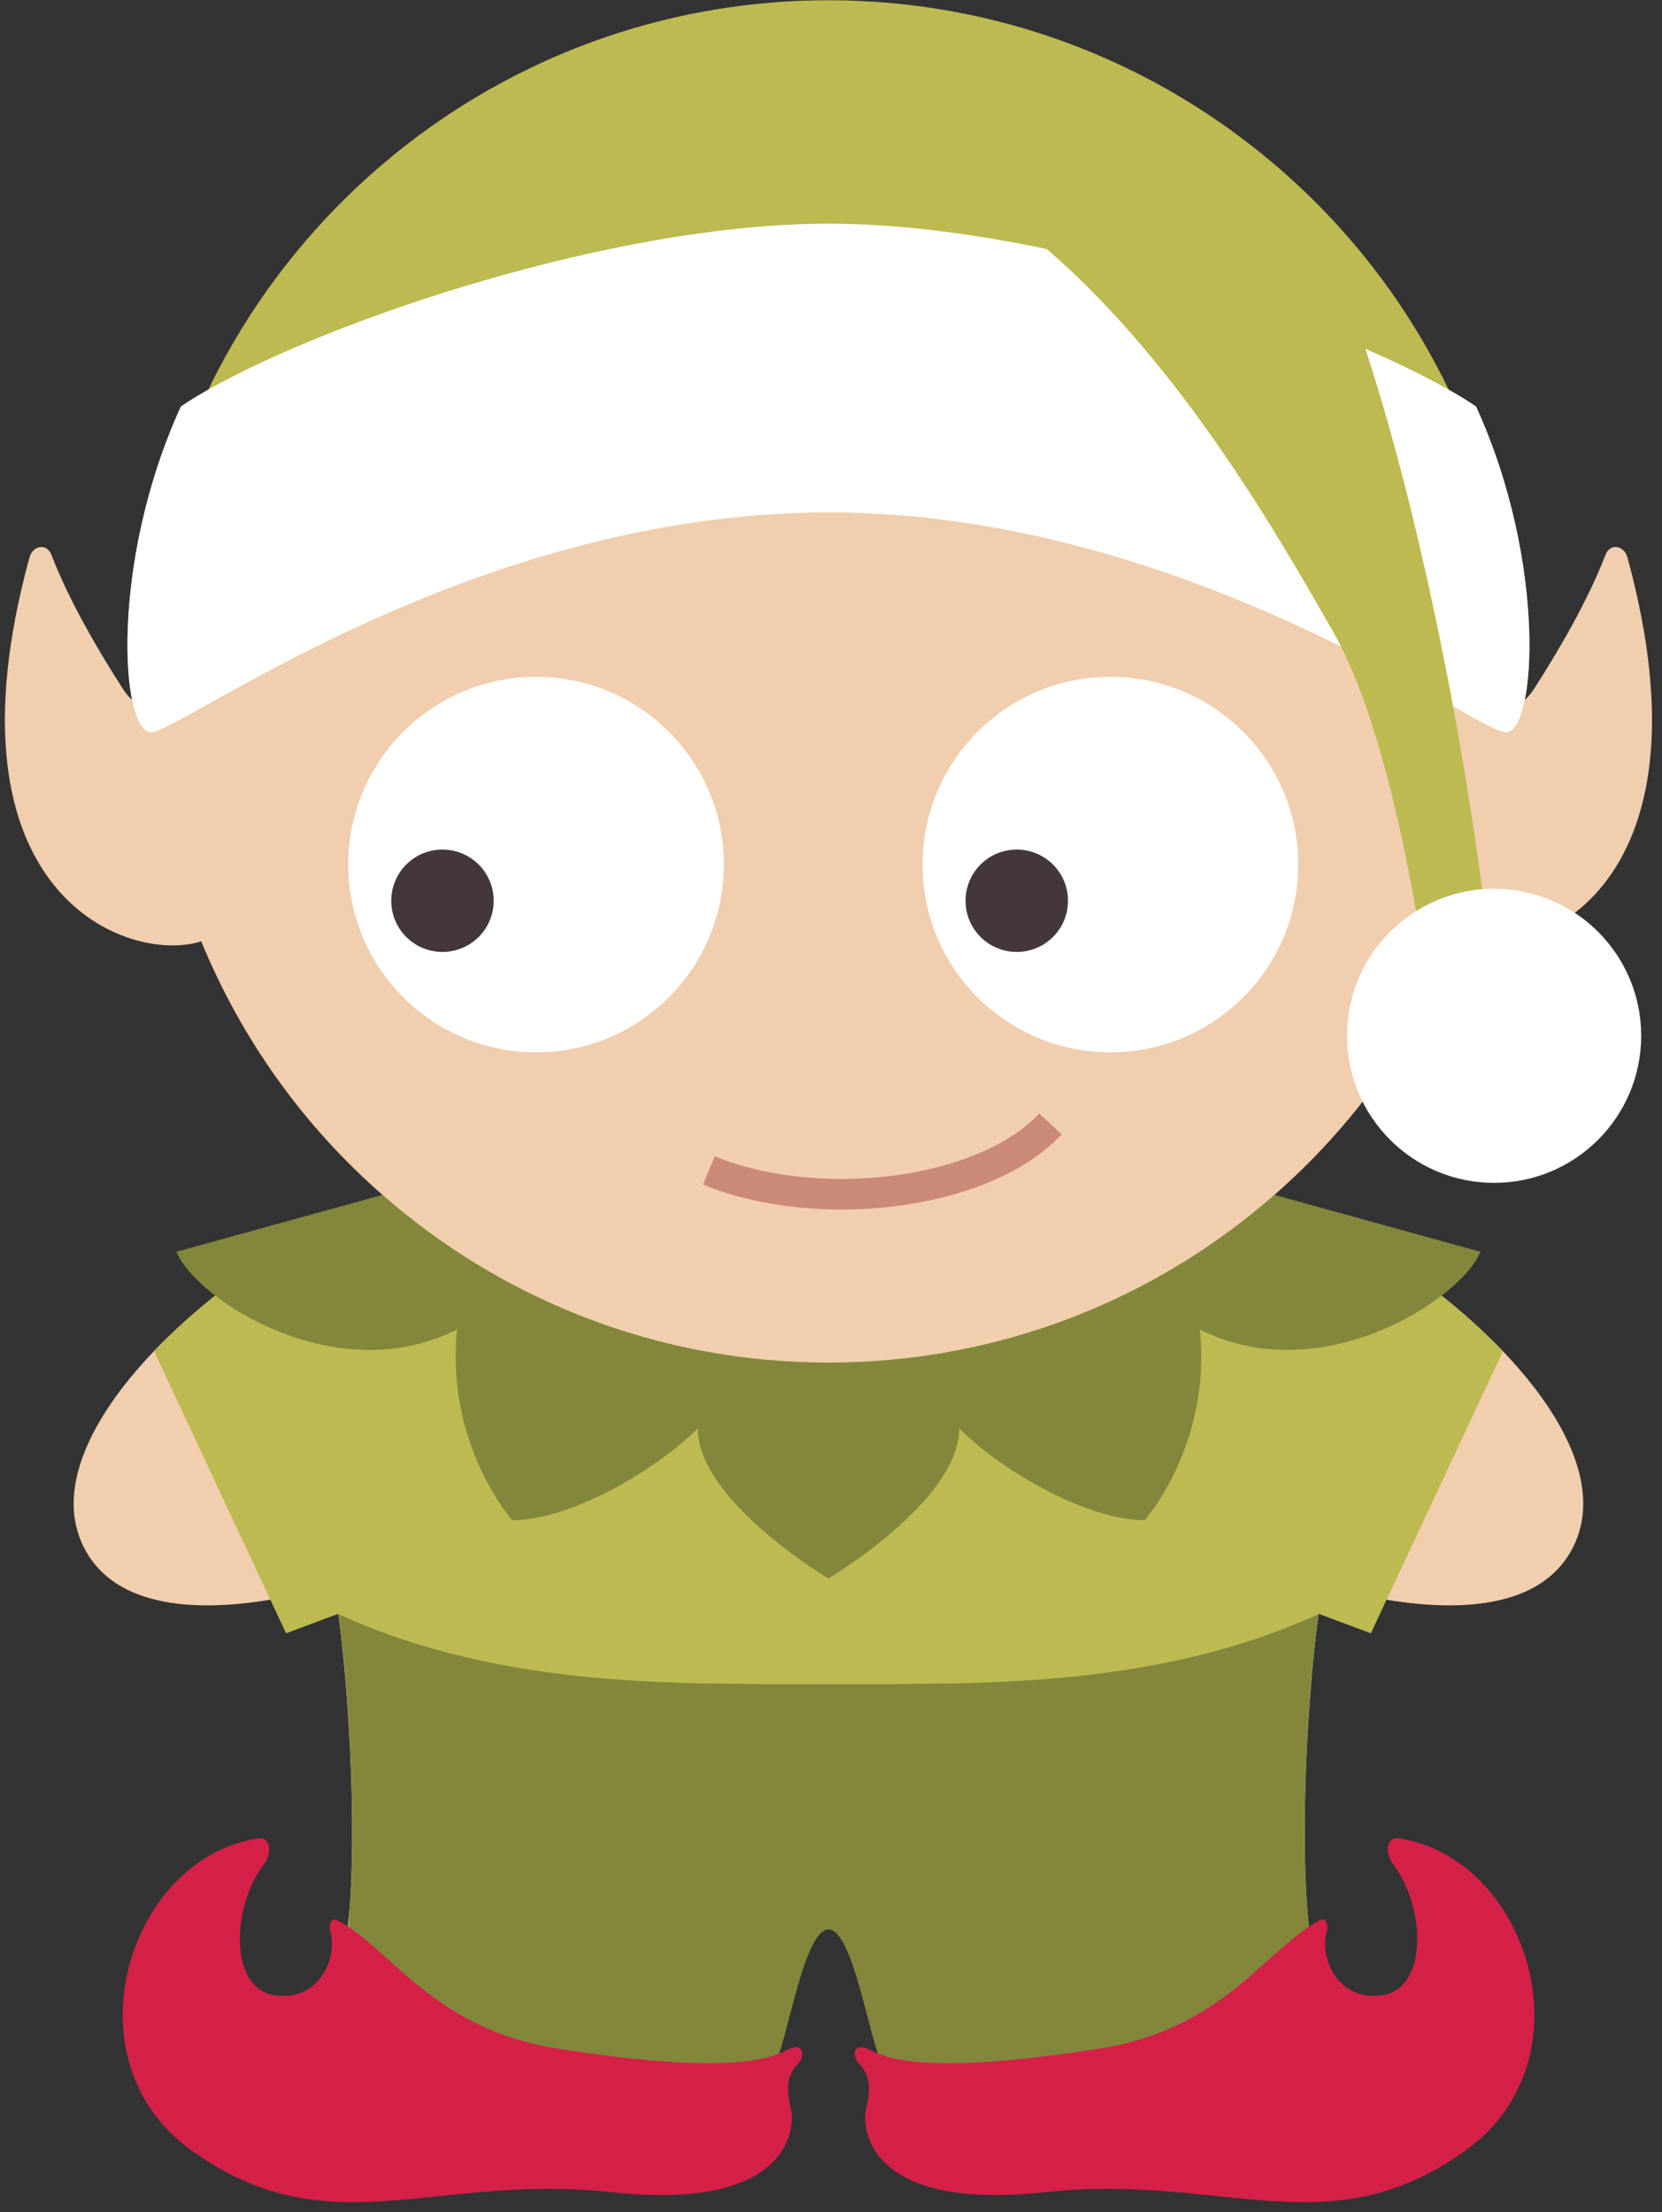 <?xml version="1.0" encoding="UTF-8" standalone="no"?>
<svg width="163px" height="217px" viewBox="0 0 163 217" version="1.1" xmlns="http://www.w3.org/2000/svg" xmlns:xlink="http://www.w3.org/1999/xlink" xmlns:sketch="http://www.bohemiancoding.com/sketch/ns">
    <rect x="0" y="0" width="163" height="217" fill="#333333" stroke="none"/>
    <!-- Generator: Sketch 3.2.1 (9977) - http://www.bohemiancoding.com/sketch -->
    <title>Slice 1</title>
    <desc>Created with Sketch.</desc>
    <defs></defs>
    <g id="Page-1" stroke="none" stroke-width="1" fill="none" fill-rule="evenodd" sketch:type="MSPage">
        <g id="Elf" sketch:type="MSLayerGroup">
            <g id="Group" sketch:type="MSShapeGroup">
                <path d="M142.765,92.328 L142.775,92.338 C149.969,94.637 168.631,87.692 159.607,54.672 C159.284,53.496 157.914,53.258 157.464,54.412 C155.697,59.017 152.725,64.039 150.489,67.512 C148.793,70.153 147.682,68.811 147.682,67.231 C147.682,30.54 117.946,0.795 81.256,0.795 C44.565,0.795 14.82,30.539 14.82,67.231 C14.82,68.811 13.708,70.153 12.013,67.512 C9.778,64.039 6.803,59.018 5.036,54.412 C4.589,53.258 3.217,53.496 2.893,54.672 C-6.131,87.692 12.542,94.637 19.737,92.338 C23.676,101.965 29.8,110.471 37.506,117.207 L37.495,117.217 C20.87,124.381 3.352,140.506 7.978,151.256 C12.666,162.143 32.723,155.438 32.723,155.438 C34.802,167.165 35.446,191.524 32.723,193.948 C29.997,196.368 25.422,198.968 25.422,204.405 C25.422,209.854 51.747,215.708 70.109,211.944 C77.484,209.13 75.277,189.399 81.255,189.264 C87.234,189.409 84.953,206.803 92.389,211.944 C110.75,215.708 137.065,209.854 137.065,204.405 C137.065,198.967 132.501,196.368 129.767,193.948 C127.041,191.524 127.698,167.165 129.767,155.438 C129.767,155.438 149.822,162.143 154.52,151.256 C159.148,140.506 141.629,124.402 125.005,117.217 L124.994,117.207 C132.701,110.471 138.833,101.965 142.765,92.328 L142.765,92.328 Z" id="Shape" fill="#F1CEAE"></path>
                <path d="M148.919,193.469 C147.638,188.174 144.149,183.932 139.838,182.145 C138.969,181.784 138.035,183.055 138.413,183.766 C138.963,184.795 139.371,185.899 139.643,187.034 C140.118,189.018 140.224,191.194 139.6,193.159 C138.181,197.612 132.056,198.083 129.819,193.989 C129.798,193.977 129.789,193.958 129.768,193.948 C128.842,193.11 128.694,191.292 128.529,190.151 C128.359,189.012 128.254,187.862 128.175,186.713 C127.97,183.777 127.939,180.832 127.976,177.893 C128.055,171.356 128.437,164.786 129.323,158.307 C114.211,165.26 97.537,165.178 81.258,165.178 C64.971,165.178 48.289,165.264 33.173,158.307 C34.065,164.784 34.444,171.352 34.522,177.887 C34.556,180.825 34.524,183.77 34.321,186.703 C34.175,188.779 34.295,192.451 32.694,193.976 C30.457,198.091 24.342,197.607 22.913,193.158 C22.283,191.195 22.387,189.017 22.862,187.033 C23.101,186.039 23.445,185.068 23.893,184.15 C24.293,183.336 23.136,181.9 22.126,182.369 C16.954,184.767 13.654,190.549 13.133,196.148 C12.408,203.947 17.278,209.763 24.088,212.861 C31.707,216.328 39.984,214.549 47.983,213.924 C52.438,213.578 56.786,213.744 61.226,214.121 C64.343,214.387 67.628,214.385 70.638,213.422 C72.527,212.817 74.32,211.754 75.404,210.047 C76.946,207.621 76.495,205.315 75.883,202.701 C77.193,200.609 78.773,189.326 81.258,189.263 C83.743,189.326 85.314,200.609 86.623,202.71 C86.221,204.415 85.764,205.796 86.119,207.56 C86.381,208.853 86.962,210.062 87.861,211.031 C89.632,212.937 92.29,213.726 94.794,214.056 C98.38,214.529 101.911,213.949 105.493,213.761 C109.843,213.532 114.179,213.847 118.504,214.294 C126.431,215.114 134.133,215.708 141.212,211.37 C147.575,207.469 150.719,200.863 148.919,193.469" id="Shape" fill="#82873B"></path>
                <path d="M141.382,127.094 C136.433,123.145 130.662,119.662 125.007,117.217 L124.996,117.207 C113.31,127.459 98.006,133.666 81.257,133.666 C64.496,133.666 49.194,127.459 37.508,117.207 L37.497,117.217 C31.83,119.662 26.071,123.145 21.112,127.094 C18.926,128.83 16.9,130.662 15.101,132.533 L15.111,132.543 L26.517,156.924 L28.056,160.219 L33.171,158.307 C49.369,165.76 67.044,165.178 81.256,165.178 C95.458,165.178 113.122,165.76 129.321,158.307 L129.331,158.307 L134.446,160.219 L135.985,156.924 L147.399,132.553 L147.399,132.543 C145.591,130.662 143.564,128.83 141.382,127.094 L141.382,127.094 Z" id="Shape" fill="#BCBA51"></path>
                <path d="M125.007,117.217 L124.996,117.207 C113.31,127.459 98.006,133.666 81.257,133.666 C64.496,133.666 49.194,127.459 37.508,117.207 L37.497,117.217 L17.307,122.791 C17.774,124.008 19.137,125.576 21.113,127.094 C26.392,131.16 36.083,134.84 44.827,130.412 C43.653,141.682 50.234,149.125 50.234,149.125 C56.036,149.125 64.423,144.125 68.428,140.121 C68.428,147.223 81.247,154.844 81.247,154.844 C81.247,154.844 94.076,147.223 94.076,140.121 C98.068,144.125 106.469,149.125 112.27,149.125 C112.27,149.125 118.851,141.682 117.675,130.412 C126.409,134.83 136.099,131.16 141.381,127.094 C143.357,125.588 144.717,124.018 145.186,122.791 L125.007,117.217 L125.007,117.217 Z" id="Shape" fill="#82873B"></path>
                <g transform="translate(12, 0)">
                    <path d="M134.527,88.48 C134.194,88.48 133.863,88.492 133.53,88.523 C132.728,82.294 131.7,75.777 130.514,69.308 C133.28,70.859 135.078,71.845 135.702,71.845 C138.644,71.845 139.777,55.21 132.76,39.876 C131.99,39.345 131.084,38.794 130.077,38.222 C125.918,29.593 119.961,21.972 112.703,15.88 C100.956,5.982 85.798,0.025 69.246,0.025 C42.475,0.025 19.351,15.621 8.434,38.213 L8.434,38.223 L8.424,38.223 C7.414,38.795 6.511,39.346 5.741,39.877 C-1.277,55.211 -0.154,71.846 2.799,71.846 C5.741,71.846 34.249,50.274 69.245,50.274 C89.362,50.274 107.327,57.395 119.533,63.446 C123.318,70.983 125.781,82.825 127.124,90.78 C123.672,93.139 121.405,97.1 121.405,101.602 C121.405,108.86 127.28,114.733 134.525,114.733 C141.782,114.733 147.657,108.86 147.657,101.602 C147.659,94.355 141.784,88.48 134.527,88.48 L134.527,88.48 Z" id="Shape" fill="#BCBA51"></path>
                    <g transform="translate(0, 21)" id="Shape" fill="#FFFFFF">
                        <path d="M90.653,3.426 C83.333,1.899 75.962,0.942 69.247,0.942 C48.088,0.942 20.382,10.434 8.435,17.213 L8.435,17.223 L8.425,17.223 C7.415,17.795 6.512,18.346 5.742,18.877 C-1.276,34.211 -0.153,50.846 2.8,50.846 C5.742,50.846 34.25,29.274 69.246,29.274 C89.363,29.274 107.328,36.395 119.534,42.446 C119.274,41.907 118.994,41.397 118.714,40.909 C114.026,32.768 104.149,15.01 90.653,3.426 L90.653,3.426 Z"></path>
                        <path d="M132.761,18.877 C131.991,18.346 131.085,17.795 130.078,17.223 C127.852,15.955 125.087,14.604 121.907,13.221 C125.036,22.723 127.946,34.731 130.264,46.989 C130.347,47.436 130.431,47.874 130.514,48.309 C133.28,49.86 135.078,50.846 135.702,50.846 C138.646,50.846 139.778,34.211 132.761,18.877 L132.761,18.877 Z"></path>
                    </g>
                    <circle id="Oval" fill="#FFFFFF" cx="134.533" cy="101.607" r="14.426"></circle>
                </g>
                <g transform="translate(34, 66)" id="Shape">
                    <g>
                        <g>
                            <path d="M18.576,0.391 C28.742,0.391 36.994,8.639 36.994,18.813 C36.994,28.979 28.742,37.231 18.576,37.231 C8.403,37.231 0.152,28.979 0.152,18.813 C0.152,8.639 8.403,0.391 18.576,0.391 L18.576,0.391 Z" fill="#FFFFFF"></path>
                            <path d="M9.395,27.381 C12.168,27.381 14.418,25.135 14.418,22.363 C14.418,19.584 12.168,17.338 9.395,17.338 C6.617,17.338 4.373,19.584 4.373,22.363 C4.372,25.135 6.616,27.381 9.395,27.381 L9.395,27.381 Z" fill="#433739"></path>
                        </g>
                        <g transform="translate(56, 0)">
                            <path d="M18.902,0.391 C29.071,0.391 37.323,8.637 37.323,18.813 C37.323,28.981 29.071,37.233 18.902,37.233 C8.728,37.233 0.48,28.981 0.48,18.813 C0.48,8.637 8.729,0.391 18.902,0.391 L18.902,0.391 Z" fill="#FFFFFF"></path>
                            <path d="M9.717,17.338 C6.944,17.338 4.696,19.584 4.696,22.363 C4.696,25.134 6.944,27.381 9.717,27.381 C12.493,27.381 14.743,25.135 14.743,22.363 C14.743,19.584 12.493,17.338 9.717,17.338 L9.717,17.338 Z" fill="#433739"></path>
                        </g>
                    </g>
                    <path d="M69.023,44.25 C62.501,51.264 46.201,53.201 35.524,48.813" stroke="#CB8977" stroke-width="3"></path>
                </g>
                <g transform="translate(12, 180)" id="Shape" fill="#D52048">
                    <path d="M64.992,21.172 C66.978,20.121 66.976,21.75 66.197,22.529 C65.226,23.5 65.068,24.9 65.559,26.802 C66.034,28.648 65.559,36.95 47.996,35.042 C30.435,33.136 20.211,40.653 6.695,30.884 C-5.6,21.993 0.603,2.259 13.307,0.337 C14.566,0.146 14.737,1.728 13.834,2.942 C10.656,7.225 10.59,14.792 14.65,15.663 C18.917,16.577 21.193,12.448 20.384,9.425 C20.205,8.755 20.532,8.064 21.085,8.361 C26.375,11.209 30.567,19.043 42.563,20.939 C53.111,22.607 61.433,23.055 64.992,21.172 L64.992,21.172 Z"></path>
                    <path d="M73.521,21.172 C71.533,20.121 71.535,21.75 72.317,22.529 C73.286,23.5 73.444,24.9 72.955,26.802 C72.477,28.648 72.955,36.95 90.516,35.042 C108.079,33.136 118.301,40.653 131.817,30.884 C144.114,21.993 137.909,2.259 125.208,0.337 C123.946,0.146 123.778,1.728 124.678,2.942 C127.858,7.225 127.925,14.792 123.864,15.663 C119.595,16.577 117.319,12.448 118.128,9.425 C118.307,8.755 117.982,8.064 117.428,8.361 C112.14,11.209 107.945,19.043 95.949,20.939 C85.402,22.607 77.081,23.055 73.521,21.172 L73.521,21.172 Z"></path>
                </g>
            </g>
        </g>
    </g>
</svg>